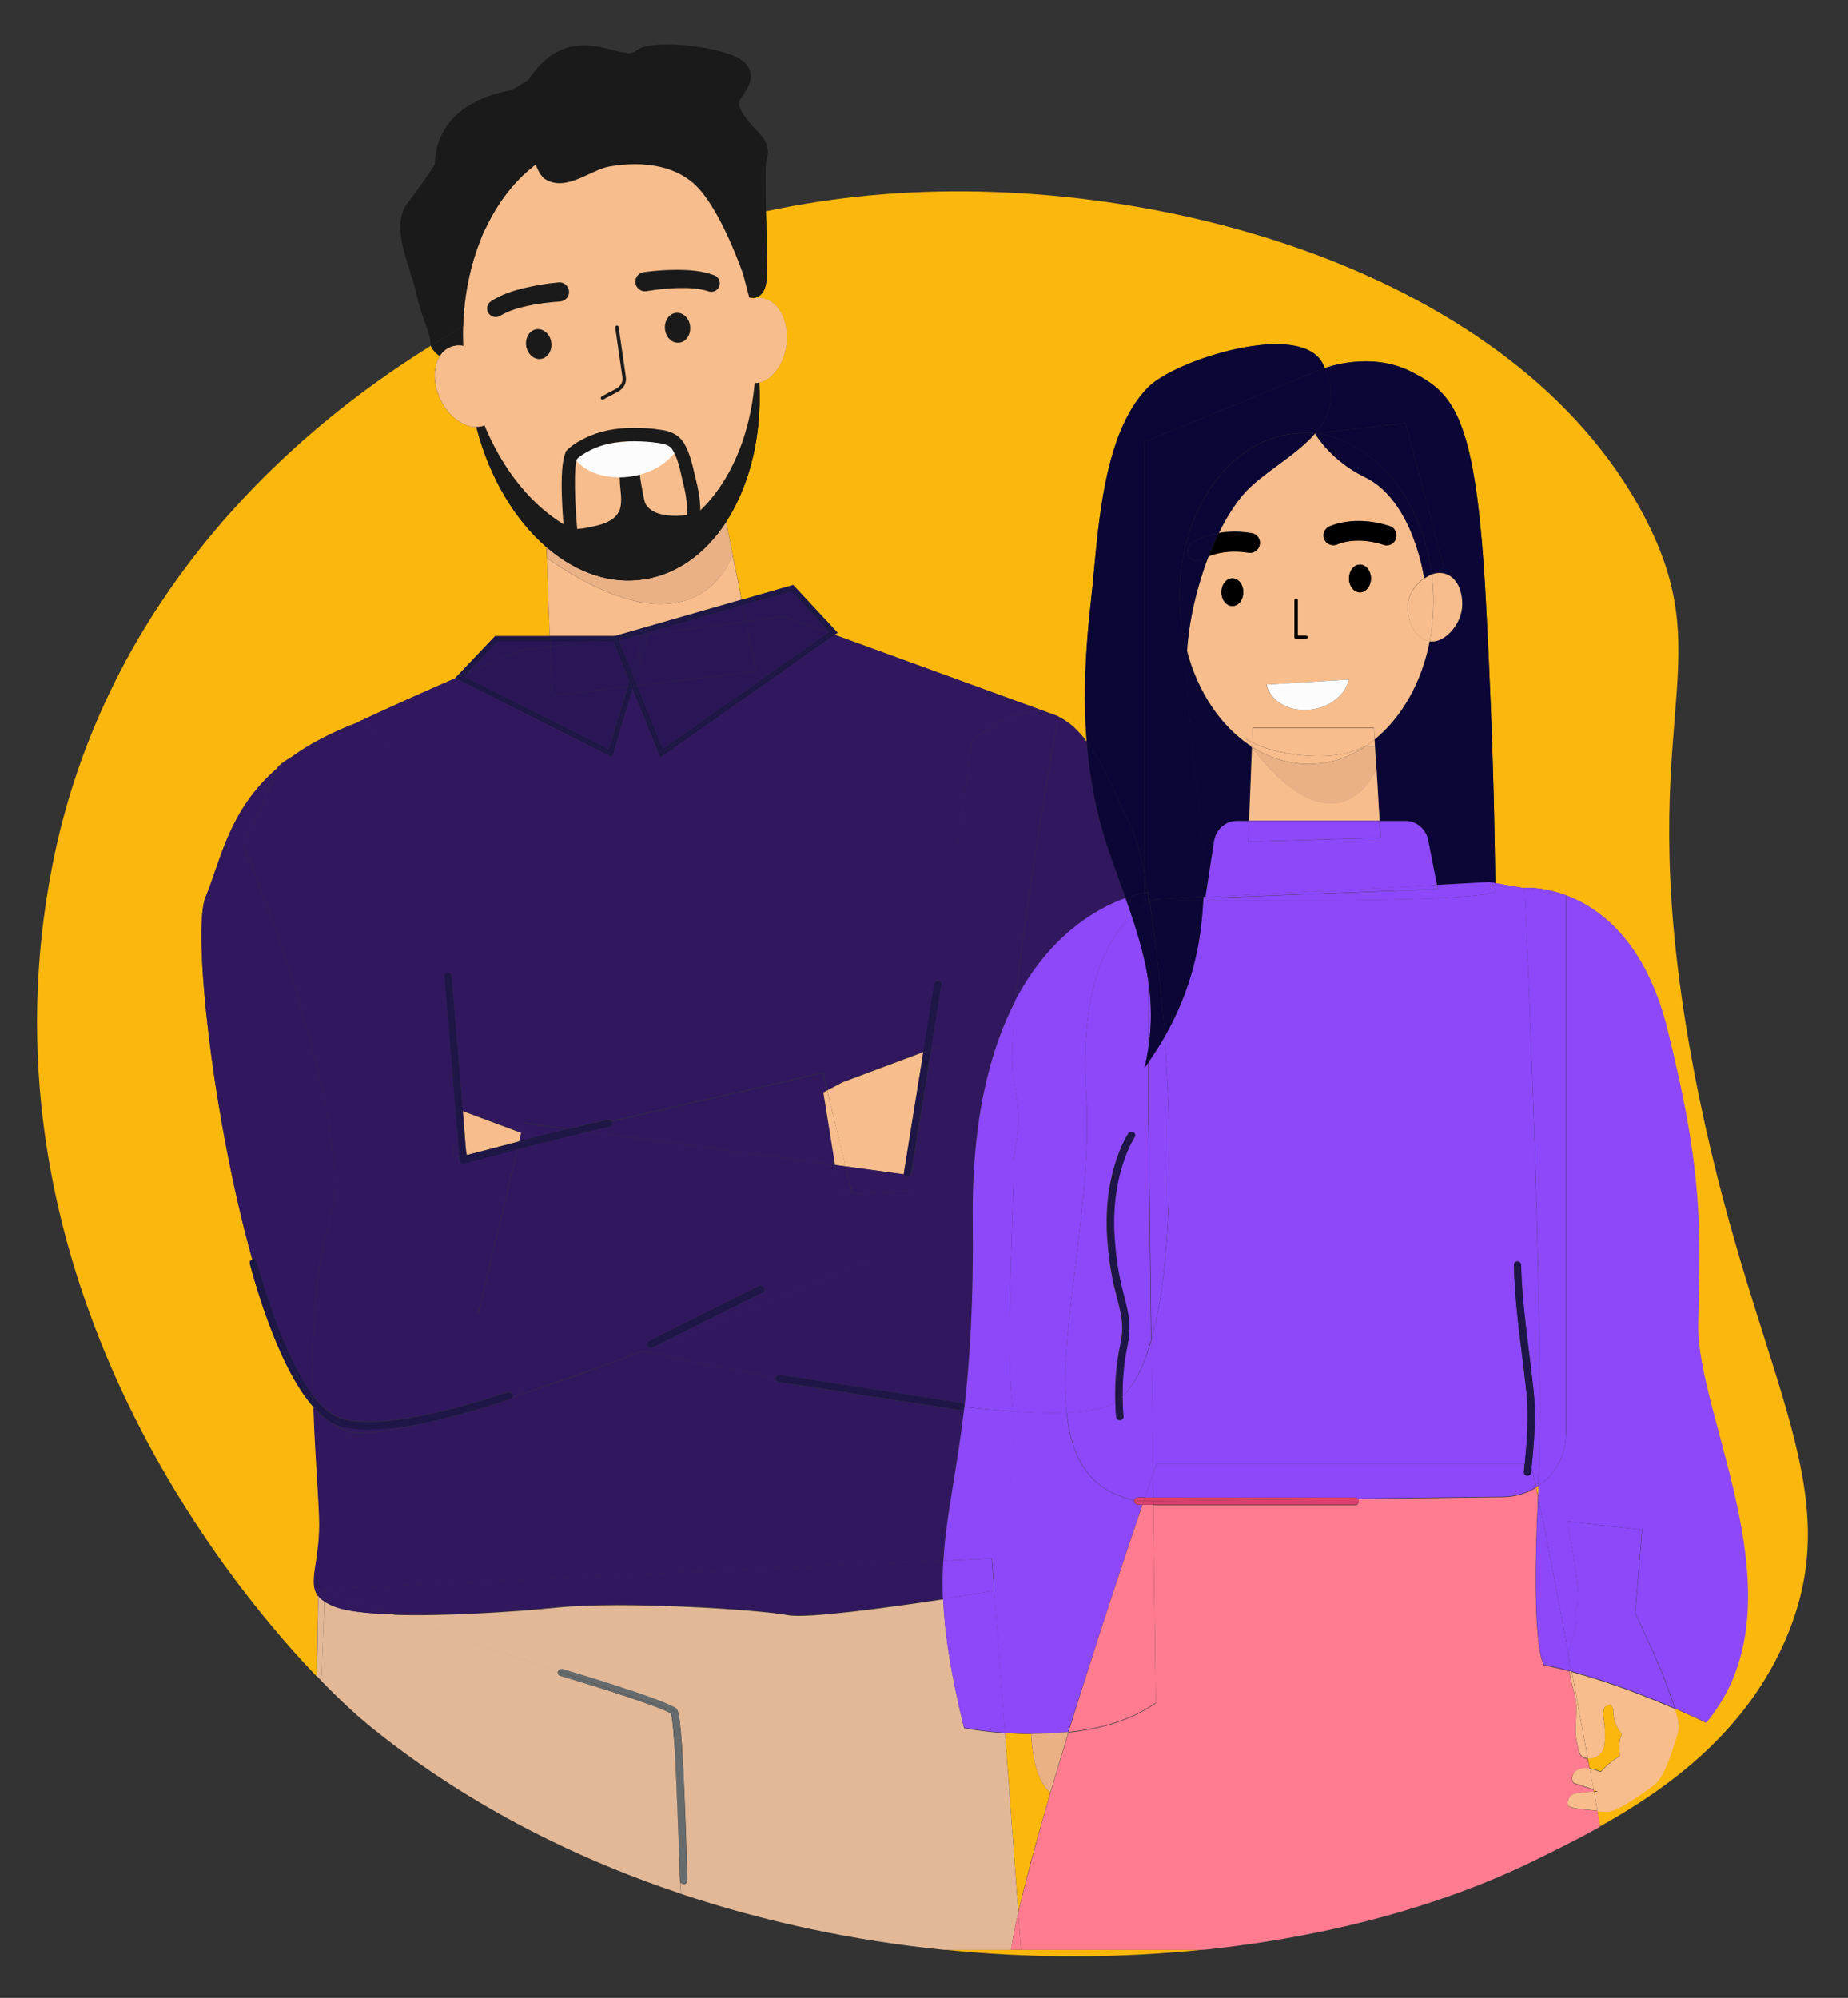 <svg version="1.1" id="Layer_1" xmlns="http://www.w3.org/2000/svg" x="0" y="0" viewBox="0 0 1026.6 1109.9" xml:space="preserve"><rect x="0" y="0" width="1026.6" height="1109.9" fill="#333333" stroke="none"/><style>.st0{fill:none}.st1{fill:#fcb70d}.st2{fill:#e2b897}.st3{fill:#f8bd8c}.st4{fill:#31185e}.st5{fill:#2a1656}.st6{fill:#1d1647}.st7{fill:#eab186}.st8{fill:#1a1a1a}.st9{fill:#fcfcfc}.st10{fill:#666b6d}.st11{fill:#0b0635}.st12{fill:#8d48f9}.st13{fill:#ff7c90}.st14{fill:#dc4070}</style><path class="st0" d="M267.2 132.7c.8-1.9 1.6-3.7 2.4-5.5-.9 1.3-1.7 3.2-2.4 5.5z"/><path class="st1" d="M572.9 963.3h.7c-5.5 0-10.7-.2-15.3-.6v.5l2.2 28.8.9 12.5 4.3 57.7c3.8-16.6 9.1-36.5 15.3-57.7.8-2.9 1.7-5.8 2.5-8.7l-.2-.2c-10.1-8.2-10.4-32.3-10.4-32.3zm20.7-1.1l-.1.5.1-.5zm-416.8-75.6c-5.6-7.5.7-18.8.7-39.6 0-12.4-2.2-37-3.2-65.1-21.1-23.5-34.8-77.2-35.5-79.9-.3-1.1.4-2.1 1.4-2.4-22.5-80-33.3-183.5-26-201.1 8.6-20.9 12.8-48.2 39.7-71.6.9-1.6 4-3.9 8.7-6.8 9.4-6.7 21-12.9 35.6-18.5.1-.1.3-.1.4-.2l2-1.2s.1 0 .2.1c17.1-8.1 36.2-16.6 52.2-23.5l-.1-.1 22.1-23.3h30.4l-1.6-43.3-.2-5.2v-.8c-17.6-15.2-31.8-38.7-39-66.8-7.3-.1-15.3-6-19.9-15.3-4.3-8.8-4.2-18.3-.4-24.2-2.4-1.5-4.3-3.8-5-5.7-101.5 63.1-184.7 160.1-210 287.6-42.6 214.4 81.2 383.3 146.5 451.5l1-44.6zM900 975.5s-1.4-7.4 1.1-12.3c0 0-5.6-5.7-4.9-14 0 0-.6-1-1.4-2.6-.7.3-2.1.9-3 1.4-1.2.7-1.3 4.7-.9 7.1.5 2.4 1 10.1.3 14.5-.8 4.4-4.1 7.4-9.1 7.2.3 1.9.7 3.7 1 5.5 2.3.4 6.2 1.8 6.2 1.8s5.3-5.9 10.7-8.6zm-45.3-150.2c-.5.3-.9.6-1.4.9.4 1.6.7 3.4 1.1 5.3v-1c.2-1.6.2-3.4.3-5.2zm30.5 168.9c.1.3.1.7.2 1l2.1-.3-2.3-.7z"/><path class="st1" d="M940.9 594.3c-36.7-194.4 17.5-221.7-27.5-307.5-71.6-136.4-274.3-192.7-429.5-178.3-19.2 1.8-38.7 4.7-58.4 8.9.3 15.2.8 31.9.3 38.2-.7 8.9-5.7 9.9-8.2 9.9 0 .2.1.4.1.6 1.7-.5 3.5-.7 5.2-.5 9.2 1.1 15.5 12.5 14 25.5-1.3 11-7.6 19.6-15.1 21.4 1.5 29.9-5.4 57.3-18.4 77.3l3.7 18.8 4.9 24.6 28.7-8.2 24.6 26.5-1.6 1.2L588 398v.2c6 2.9 11.1 7.6 15.7 13.9-2-25.7-.6-51.7 2.3-77.8 4-35.3 5.3-92.5 31.9-119.2 15.3-15.3 84.8-37.4 97-12.9.4.8.7 1.6 1.1 2.3l.8-.3s24.8-9.2 47.2 2.3c23.8 12.2 36 24.4 41.4 126.7 4.9 91.6 4.9 142.2 5.3 157.5l16.2 2.8v-.3s58.4-4.2 78.9 77.7c20.6 81.9 18.4 112.6 17.3 164.7-1.1 52.1 59.7 155.1 4.5 221.4 0 0-6.7-3.3-17.3-7.9 1.5 4.6 2.4 8.1 2 11.5 0 0-6.3 24.6-12.8 30-6.7 5.6-21.5 15.3-25.8 15.6-1.5.1-3.9 0-6.4-.2.5 2.9 1.1 5.8 1.6 8.6 38.7-21.6 82.2-53.4 104-106.1 35.5-85.7-20.2-146-52-314.2zm-379.4 488.8h-37.1c48.9 5 97.6 4.8 144 0H561.5z"/><path class="st2" d="M377.5 1033.4c-.5-17.4-1.2-37.7-2.1-53.8l2.1 53.8z"/><path class="st2" d="M565.7 1062.4l-4.3-57.7-.9-12.5-2.2-28.8v-.5c-13.5-1-22.7-2.8-22.7-2.8-7.5-30.6-10.8-52.9-11.6-71.6-30.6 4.6-75.6 10.8-86.3 8.8-16.5-3.1-91.6-7.9-128.3-4.2-24.8 2.5-62.9 4.9-91.2 4l91.9 31.6c.3-1 1.4-1.6 2.5-1.3 2.2.7 54.3 16.1 62.8 21.6 1.3.9 3 1.9 4.9 49.5 1 23 1.5 46 1.5 46.2 0 1.1-.8 2-2 2-.8 0-1.5-.5-1.8-1.2l.3 6.6c47.6 15.9 97 26.1 146.2 31.1h37.1c.9-6.2 2.3-13.2 4.1-20.8zM178.6 933.9c-.9-.9-1.8-1.8-2.7-2.8m4.3-41.4c-1.4-1-2.6-2-3.4-3.2l-.8 44.6c.9.9 1.8 1.9 2.7 2.8l1.5-44.2z"/><path class="st2" d="M180.2 889.7l-1.6 44.2c10.6 10.9 19.5 19 25.6 24 51.5 42.1 111.1 73.1 174 94.1l-.3-6.6c-.1-.2-.2-.5-.2-.8-.1-3.5-.2-7.3-.3-11.2l-2.1-53.8c-.8-14.3-1.7-25.2-2.6-27.7-7.3-4.3-43.2-15.5-61.4-20.9-1.1-.3-1.7-1.4-1.4-2.5v-.1L218 896.8c-13.6-.4-25-1.7-31.6-4-2.5-1-4.6-2-6.2-3.1z"/><path class="st3" d="M303.6 303.9v.8c.4.1.8.1 1.2.2-.4-.3-.8-.6-1.2-1zm78.8 29.1c-26.9 9.7-60.6-10.5-78.6-23l1.6 43.3h36.1l70.4-20.2-4.9-24.6c-4.5 10.5-12.4 20.2-24.6 24.5z"/><path class="st4" d="M258.8 638.2c.1 1.3.2 2.4.2 3.3l.3-.1-.5-3.2zm-7 4.9l3.3-.8c-.4-5.7-1.6-20.7-3-37.5.1 12.2 0 24.9-.3 38.3zm-98-216.3c2.7-2.3 5.5-4.6 8.7-6.8-4.7 2.9-7.8 5.2-8.7 6.8zm44.7-25.4c-.1.1-.3.1-.4.2.1 0 .2-.1.2-.1l.2-.1zm-18.1 482.5v-1.2l324-14.8 19.6-.9c1.5-25.7 7.3-48.2 11.6-85.2-.2 1-1 1.6-2 1.6h-.3l-100.8-15.6c-1.1-.2-1.8-1.2-1.7-2.3v-.1c-25.7-4.8-51.1-9.9-73.9-14.7-24.3 9.2-49.4 18.2-72.7 25.7-.2.4-.6.7-1 .9-1.5.6-22.8 8.1-46.2 12.9-16 3.9-29.4 6.1-38.7 5.9-5.2-.1-10.2-2.4-15-6.3-3.2-1.9-6.3-4.5-9.2-7.8.9 28.2 3.2 52.7 3.2 65.1 0 20.8-6.3 32.1-.7 39.6l.1-3.9 3.7 1.1zm171-501.3l-11.4 38-87-43.9c-16 7-35.1 15.5-52.2 23.5 3.1 1.4 37.8 20.1 48.3 140.1.9.1 1.6.9 1.7 1.8.2 2.6 3.8 45.6 6.3 75l1.1.4 31.4 11.7 1.3-5.4 24.7 3.3c8.7-2.1 16.6-4 22.2-5.1.8-.2 1.5.2 2 .8l117.5-27 2.4 9.7 8.5-4.5 44.9-16.8 6.1-37.9c.2-1.1 1.2-1.8 2.3-1.7L540 411.7s23.6-21.6 43.9-15.2c1.4.4 2.7 1 4 1.6v-.2l-124.3-45.3-96.8 68.2-15.4-38.2z"/><path class="st4" d="M524.1 866.9l-19.6.9-324 14.8v1.2l37.8 13c28.4.9 66.5-1.6 91.2-4 36.7-3.7 111.8 1.1 128.3 4.2 10.7 2 55.7-4.2 86.3-8.8-.5-7.5-.4-14.5 0-21.3zm-347.3 15.7l-.1 3.9c.8 1.1 2 2.2 3.4 3.1l.2-5.8-3.5-1.2zm3.4 7.1c1.7 1.1 3.8 2.1 6.4 3.1 6.5 2.4 17.9 3.6 31.6 4l-37.8-13-.2 5.9z"/><path class="st5" d="M305.7 359.2l-.1-2.8h-29.3l-16.6 17.5c17.2-7.4 29.5-12.6 29.5-12.6l16.5-2.1z"/><path class="st5" d="M327.7 356.4h-22.1l.1 2.8zm-22 2.8l-16.4 2.1s-12.3 5.1-29.5 12.6l-1.9 2 80.3 40.5 10.5-35-42 4.9-1-27.1z"/><path class="st5" d="M327.7 356.4l-22 2.8 1 27.1 41.9-4.9 1-3.2-8.8-21.8z"/><path class="st6" d="M275.7 354.9h29.9l-.1-1.5H275l-22.1 23.3.1.1c1.1-.5 2.1-.9 3.2-1.4l19.5-20.5z"/><path class="st6" d="M339.4 354.9l.7-.1-.3-.9 1.8-.5h-36.1v1.5zm12 27.7l-.6-1.5-.5.1-11.2 37.3-83.7-42.3.8-.9c-1 .5-2.1.9-3.2 1.4l87 43.9 11.4-38z"/><path class="st6" d="M350.3 381.2l.5-.1-.3-.7zm-10.2-26.4l-.7.1h.8zm-63.8 1.6h29.3l-.1-1.5h-29.9l-19.5 20.5c1.2-.5 2.4-1 3.5-1.5l16.7-17.5z"/><path class="st6" d="M327.7 356.4l11.7-1.5h-33.9l.1 1.5zm10.5 60l-80.3-40.5 1.9-2c-1.2.5-2.3 1-3.5 1.5l-.8.9 83.7 42.3 11.2-37.3-1.6.2-10.6 34.9z"/><path class="st6" d="M349.6 378.2l-1 3.2 1.7-.2.2-.8zm-8.8-21.8l-.6-1.5h-.8l-11.7 1.5z"/><path class="st5" d="M435.8 342.5l24.4 8.9.5-.4-21-22.6-27.1 7.7 1.8 9.2z"/><path class="st5" d="M412.6 336.1l-59 17 60.8-7.8z"/><path class="st5" d="M414.4 345.3l5.5 27.7-66 7.8 14.2 35.4 92.1-64.8-24.4-8.9z"/><path class="st5" d="M360.1 353.4l-7.3 24.6 1.1 2.8 66-7.8-5.5-27.7-60.8 7.8-1.1.3z"/><path class="st5" d="M344 356.4l7 17.2 5.1-17.2z"/><path class="st5" d="M352.5 353.4l-5.3 1.5h10.9l-6.2 20.9.9 2.2 7.3-24.6z"/><path class="st5" d="M344 356.4h12.1l-5.1 17.2.9 2.2 6.2-20.9h-10.9l-3.4 1z"/><path class="st6" d="M440.2 326.7l22.8 24.6-1.1.7 1.7.6 1.7-1.1-24.7-26.5-28.6 8.2.3 1.5z"/><path class="st6" d="M347 353.4l65.3-18.7-.3-1.5-70.4 20.2zm20.5 65.1l-15.2-37.6-.4.1-.5 1.6 15.4 38.2 96.8-68.2-1.7-.6z"/><path class="st6" d="M351.9 381l.4-.1-.2-.6zm-9.5-24.6h-1.6l8.8 21.8.7-2.3zm-2.3-1.6l3.6-.5 3.3-.9h-5.4l-1.8.5zm11.3 27.8l.5-1.6-1.1.1z"/><path class="st6" d="M351.2 378.1l-.7 2.3.3.7 1.1-.1.2-.7zm-9.4-23.2l1.9-.6-3.6.5.1.1zm7.8 23.3l.9 2.2.7-2.3-.9-2.2zm-7.8-23.3h-1.6l.6 1.5h1.6zm97.9-26.5l21 22.6-.5.4 1.7.6 1.1-.7-22.8-24.6-27.9 8 .3 1.4zm-86.1 24.7l59-17-.3-1.4-65.3 18.7h4.1z"/><path class="st6" d="M368.1 416.2l-14.2-35.4-1.6.1 15.2 37.6 94.4-66.5-1.7-.6z"/><path class="st6" d="M352.8 378l-.7 2.3.2.6 1.6-.1zm.8-24.9l-2.5.3h1.4zm-11.2 3.3l7.9 19.5.7-2.3-7-17.2zm8.7-3H347l-3.3.9zm.1 24.7l.9 2.2.7-2.3-.9-2.2z"/><path class="st6" d="M347.2 354.9l5.3-1.5h-1.4l-7.4.9-1.9.6zm3.8 18.7l-.7 2.3.9 2.2.7-2.3zm-7-17.2l-.2-.5 3.4-1h-5.4l.6 1.5z"/><path class="st4" d="M200.6 400.2l-2 1.2c.8-.4 1.5-.7 2.3-1.1-.2-.1-.3-.1-.3-.1zM142.7 701c.2.6 12.8 50.2 31.4 74.5-.8-32.9.3-69.7 8.9-97.1 16.5-53.1-47.7-208.9-47.7-208.9s14.7-31.2 18.3-42.2c0-.1.1-.3.2-.4-26.9 23.4-31 50.7-39.7 71.6-7.2 17.6 3.6 121.1 26 201.1h.1c1.1-.4 2.2.3 2.5 1.4zm19.8-281c8.1-5 21.1-11.5 35.6-18.5-14.6 5.6-26.2 11.9-35.6 18.5zm176 206.1c-3.2.6-7.3 1.5-11.9 2.6l137.3 18.5-6.5-40.3 2.1-1.1-2.4-9.7-117.5 27c.2.2.3.5.4.8.2 1-.5 2-1.5 2.2z"/><path class="st4" d="M135.3 469.4s64.1 155.8 47.7 208.9c-8.5 27.5-9.7 64.2-8.9 97.1 4.7 6.1 9.8 10.7 15.1 12.4 27 8.8 92.1-14.2 92.8-14.5 1-.4 2.2.2 2.6 1.2.2.6.1 1.2-.2 1.7 23.3-7.6 48.4-16.6 72.7-25.7-52.4-11.1-91.6-20.6-91.6-20.6l21.9-91.6c-16.1 4.2-29.4 7.7-29.6 7.8-.2 0-.3.1-.5.1-.4 0-.8-.1-1.2-.4-.5-.4-.8-.9-.8-1.5 0-.4-.1-1.1-.1-2.1l-3.3.8c.3-13.5.4-26.2.3-38.2-2.4-28.4-5.2-61.8-5.2-62.3-.1-1.1.7-2.1 1.8-2.2h.5C238.8 420.2 204 401.6 201 400.2c-.8.4-1.5.7-2.3 1.1l-.2.1c-.1 0-.2.1-.2.1-14.6 6.9-27.5 13.5-35.6 18.5-3.1 2.2-6 4.5-8.7 6.8-.1.2-.2.3-.2.4-3.9 11.1-18.5 42.2-18.5 42.2z"/><path class="st4" d="M187.9 791.7c-1.5-.5-3-1.2-4.5-2.1 4.8 3.9 9.8 6.2 15 6.3 9.2.3 22.6-2 38.7-5.9-10.9 2.2-22.3 3.8-32.3 3.8-6.3.1-12.1-.5-16.9-2.1zm71.5-150l-.1-.3-.3.1v.3c.2 0 .3 0 .4-.1z"/><path class="st3" d="M502.2 652.4c-.1-.2-.1-.5 0-.8l10.8-67.1-45 16.8-8.5 4.5 10.2 42.2 32.5 4.4zm4.4-2.9l-.4 2.7c0 .2-.1.5-.2.6h.2l.4-3.3z"/><path class="st3" d="M463.9 647.2l5.9.8-10.3-42.2-2.1 1.1zm-204.6-5.8l9.2-2.1c5.5-1.4 12.4-3.3 19.9-5.2l1.1-4.7-31.4-11.7-1.1-.4c.7 8.6 1.3 16 1.7 21l.6 3.1zm9.3-2.1l-9.2 2.1.1.3c1.9-.5 5.1-1.4 9.1-2.4z"/><path class="st4" d="M625.3 498.9c-3.1-8.6-6.3-17.3-9.4-26.4-6.9-20-10.6-40.1-12.2-60.5-4.7-6.3-9.8-11-15.7-13.9-.9 4.8-17.8 98-23.7 157.5 19.2-36.7 45.6-51.2 61-56.7zM315.5 627.3l-24.7-3.3-1.3 5.4 7 2.6c6.5-1.6 12.9-3.3 19-4.7z"/><path class="st4" d="M540 411.7L521.2 545c1.1.2 1.8 1.2 1.7 2.3l-5.7 35.6 3.7-1.4-13.1 79.9-34.4 1.7 8.9 37s-59.5 25.8-125.3 50.6c22.8 4.8 48.2 10 73.9 14.7.2-1.1 1.2-1.8 2.3-1.6L534 779.4c1.1.2 1.8 1.1 1.7 2.2 2.9-25.6 5.1-58.1 4.6-103.6-.6-56.4 9.7-95.4 23.9-122.4 5.9-59.5 22.8-152.7 23.7-157.5-1.3-.6-2.6-1.2-4-1.6-20.3-6.4-43.9 15.2-43.9 15.2z"/><path class="st4" d="M463.9 647.2l-137.3-18.5c-11.5 2.7-26.3 6.4-39.1 9.8l-21.9 91.6s39.1 9.5 91.6 20.6c65.8-24.8 125.3-50.6 125.3-50.6l-8.9-37-6.9.3-2.8-16.2zM423.4 718l-60.9 30.5c-.3.1-.6.2-.9.2-.7 0-1.4-.4-1.8-1.1-.5-1-.1-2.2.9-2.7l60.9-30.5c1-.5 2.2-.1 2.7.9s.1 2.2-.9 2.7zm82.7-65.1h-.2c-.3.6-1 1-1.7 1h-.3c-.8-.1-1.4-.7-1.6-1.5l-32.4-4.4 3.7 15.1 34.4-1.7 13.1-79.9-3.7 1.4-10.7 66.6-.6 3.4z"/><path class="st4" d="M463.9 647.2l2.6 16.3 6.9-.4-3.6-15.1zM296.6 632l-7-2.6-1.1 4.7c2.6-.7 5.3-1.4 8.1-2.1z"/><path class="st7" d="M357.5 321.8c-18.5 2.8-36.9-3.7-52.6-16.8-.4-.1-.8-.1-1.2-.2l.2 5.2c18 12.5 51.6 32.7 78.6 23 12.2-4.4 20.1-14 24.6-24.4l-3.7-18.8c-11.4 17.5-27.2 29.2-45.9 32z"/><path class="st3" d="M271.3 173.6c-1.2-2.2-.5-4.9 1.5-6.3 6.1-4 12.4-5.9 18.7-7.4 4-1 8-1.7 12-2.3 31.7-14.5 64.3-26 96.8-34.4-4.4-8.4-9.6-16.6-15.1-21.4-14.9-13-36.1-11.2-46.6-9.3-10.3 1.8-23.3 13.7-34.8 7.6-1.4 1.7-3.2 3.3-5.7 4.6-7.5 3.8-20.5 12.8-28.1 22-.1.1-.2.3-.4.5-.8 1.8-1.6 3.6-2.4 5.5-3.5 11.5-4.8 33.7-5.2 46 3-1.7 6.1-3.4 9.3-5.1z"/><path class="st3" d="M412.9 152.6s-5.1-15-12.5-29.3c-32.5 8.4-65.1 19.9-96.8 34.4 2.3-.3 4.6-.6 6.9-.8 2.9-.3 5.5 1.9 5.8 4.8.3 2.9-1.9 5.5-4.8 5.8h-.3c-5.7.4-11.7 1.1-17.4 2.3-5.7 1.2-11.3 2.9-15.6 5.5l-.2.1c-2.2 1.4-5.2.7-6.6-1.5 0-.1-.1-.1-.1-.2l-9.3 5.1c-.2 5.4-.2 8.9-.2 8.9s-.5 2.4-2 5.1c5.9 1.9 11.7 7.1 15.3 14.5 5.7 11.8 3.6 24.7-4.7 28.7-.4.2-.7.3-1.1.5 10.1 24.4 25.8 43.8 43.9 54.8-1-12.6-2-32.5 1-39.5v-.6l1.3-1.5c2.4-2.1 4.6-3.6 6.9-4.8 7.2-4.2 16.2-6.6 25.8-7 5.3-.2 10.6-.1 15.6.5l1.2.2c1.4.2 2.8.3 4.2.6 3.6.8 8 2.3 11 7.3 3 5.2 4.3 10.8 5.6 16.3.3 1.4.7 2.8 1 4.2 1.5 6.1 2.3 11.4 2.3 16.5 16.6-16 27.5-41.3 30.1-70.6-.6 0-1.2 0-1.7-.1-9.2-1.1-15.5-12.5-14-25.5 1.2-10.5 7.1-18.9 14.2-21.2 0-.2-.1-.4-.1-.6-.8 0-1.4-.2-1.4-.2l-3.3-12.7zm-112.4 46.8c-3.8.6-7.5-2.7-8.2-7.2-.7-4.6 1.9-8.7 5.7-9.3 3.8-.6 7.5 2.7 8.2 7.2.7 4.6-1.9 8.7-5.7 9.3zm42.6 18.4l-7.9 4.2c-.1.1-.3.1-.5.1-.4 0-.7-.2-.9-.5-.3-.5-.1-1.1.4-1.4l7.9-4.2c2.5-1.3 3.9-3.7 3.6-6.2l-4-27.8c-.1-.5.3-1.1.8-1.1.5-.1 1.1.3 1.1.8l4 27.8c.6 3.4-1.2 6.6-4.5 8.3zm34-27.4c-3.9.3-7.3-3.1-7.7-7.7-.4-4.6 2.5-8.6 6.3-8.9 3.9-.3 7.3 3.1 7.7 7.7.4 4.6-2.5 8.6-6.3 8.9zm22.6-31.5c-.8 2.5-3.5 3.8-6 3l-.2-.1c-4.7-1.6-10.6-2-16.4-1.8-5.8.1-11.8.8-17.5 1.7h-.3c-2.9.4-5.6-1.6-6-4.6-.4-2.9 1.6-5.6 4.6-6 6.5-.9 12.7-1.3 19.2-1.3 6.4.1 13 .5 19.9 3 2.2 1 3.5 3.6 2.7 6.1z"/><path class="st3" d="M355.5 263.6c.6 5.1 2.3 14.2 2.7 15.2 1.4 3.7 5.1 5.8 8.8 6.7 2.3.6 4.7.8 7.1.9l7.7-.9c.2-5.1-.5-10.6-2.1-16.9-.4-1.4-.7-2.9-1-4.3-1-4.5-2-8.8-4-12.7-4.3 5.4-11 9.8-19.2 12zm-12.5 22c3.3-4.6 1.8-11.5 1.4-16.7-.1-.8 0-2.3-.1-3.7-10 .1-18.8-3.4-24-9.1-1.3 5.2-1 21.3.3 36.7l14.1-1.7c3.2-1.1 6.3-2.8 8.3-5.5zm-3.5-39.5l8.3-1c-2.9.2-5.6.5-8.3 1z"/><path class="st3" d="M330.2 292.3c1.5-.3 3-.7 4.5-1.2l-14.1 1.7c0 .4.1.8.1 1.1 3.4-.2 7.7-1.2 9.5-1.6zm48.7-5.9c.3 0 1.4-.1 2.8-.3v-.5l-7.7.9c1.7 0 3.3 0 4.9-.1z"/><path class="st8" d="M390.5 284.5l5.5-.6 6-.7 1.3 6.7c13-20 20-47.5 18.4-77.3-.6.1-1.1.2-1.7.3-2.6 29.4-13.2 55-29.5 71.6zm-81 9.5c-18.7-11.5-34.2-31.7-43.3-56.9-.5.1-1 .1-1.5.1 7.2 28.1 21.4 51.6 39 66.8l-.3-9.2 6.1-.8z"/><path class="st8" d="M389.1 286c0 1-.1 1.9-.2 2.9 2.6-1.6 5-3.3 7.1-5l-5.5.6c-.5.5-.9 1-1.4 1.5zM309 305.4c6.6.5 15 .7 25-.2-.8-.6-1.9-1.4-3.3-2.3-4.1-.9-8.1-2.3-12.1-4l-4.8.5c-.1-.8-.2-1.8-.3-3-1.4-.7-2.7-1.5-4-2.3l-6.2.7.3 9.2c.4.3.8.7 1.2 1 1.3.1 2.7.3 4.2.4zm72.5-12.4c2.4-1.2 4.6-2.4 6.6-3.7l-2.5-.3c-1.3 1.4-2.7 2.7-4.1 4z"/><path class="st8" d="M396 283.9c-2.1 1.7-4.5 3.3-7.1 5v.6l-.7-.1c-2.1 1.3-4.3 2.5-6.6 3.7-4.3 3.9-8.7 7.5-13.2 11.2 0 0-32.4 2.7-33.3 1.8-.1-.1-.5-.4-1.1-.8-10 .9-18.4.8-25 .2-1.5-.1-2.9-.3-4.1-.4 15.7 13.1 34.1 19.6 52.6 16.8 18.7-2.8 34.6-14.5 45.9-31.9l-1.3-6.7-6.1.6zM309.5 294l3.8-.4c-.1-.8-.1-1.6-.2-2.4-18.1-11-33.8-30.3-43.9-54.8-1 .4-2 .6-3 .7 9.1 25.2 24.6 45.5 43.3 56.9zm79.6-9.3h.2c.1-.1.2-.1.2-.2v.2l1.1-.1c16.3-16.6 26.9-42.2 29.6-71.7-.3 0-.6 0-.9.1-2.6 29.2-13.5 54.6-30.1 70.6-.1.2-.1.7-.1 1.1z"/><path class="st8" d="M389.3 284.7h-.2v.1c.1-.1.1-.1.2-.1zm-79.8 9.3c1.3.8 2.7 1.6 4 2.3-.1-.8-.2-1.8-.3-2.8l-3.7.5zm11.6 4.6l-2.5.3c3.9 1.7 7.9 3.1 12.1 4-3-2.1-6.9-4.7-9.8-6.7.1.7.1 1.6.2 2.4zm68-13.2v.5c.5-.5 1-.9 1.4-1.4l-1.1.1c-.1.3-.2.6-.3.8zM306 85.9c8-4.4 16.6-7.1 25.8-7.9 28.7-2.3 54.2 15.7 70.4 44.7 7.8-2 15.5-3.8 23.2-5.4-.3-13.8-.5-26.2.3-28.6 1.5-4.9.9-9.8-4.6-15.3s-12.5-14.1-10.4-17.7c2.1-3.7 11.3-13.1 2.4-21.4-8.9-8.2-51.6-13.4-59.6-6.1-7.8 7.2-36.3-19.5-59.8 15.9l3.9-2.4c.2.1 5.9 30.3 8.4 44.2z"/><path class="st8" d="M417.5 165.5c2.5 0 7.5-1 8.2-9.9.5-6.3 0-23-.3-38.2-7.7 1.6-15.5 3.4-23.2 5.4 7 12.4 12.2 26.9 15.3 42.7zm-113.7-65.4c11.4 6.1 24.4-5.8 34.8-7.6 10.5-1.8 31.7-3.6 46.6 9.3 5.5 4.8 10.7 13 15.1 21.4.6-.2 1.3-.3 1.9-.5-16.2-29.1-41.7-47-70.4-44.7-9.2.7-17.9 3.5-25.8 7.9.7 4 1.2 6.7 1.2 6.9 0 .6-.7 4-3.4 7.3z"/><path class="st8" d="M400.3 123.3c7.5 14.3 12.5 29.3 12.5 29.3l3.3 12.7s.6.1 1.4.2c-3.1-15.8-8.3-30.2-15.3-42.7-.6.1-1.2.3-1.9.5zm-155.9 74.5c1.3-2 3-3.5 5.1-4.6 2.4-1.2 5.2-1.5 7.9-1-.2-3.6-.2-7.2-.1-10.8-6 3.4-12 7-17.9 10.7.7 1.9 2.6 4.1 5 5.7zm53.7-93.1c2.5-1.3 4.4-3 5.7-4.6-.2-.1-.3-.2-.5-.3-2.4-1.4-4.2-4.4-5.7-8.4-11.5 8.6-21.1 21-28 35.8.1-.2.2-.3.4-.5 7.6-9.2 20.6-18.2 28.1-22zm-30.9 28c-5.9 14.5-9.4 31-9.9 48.6 1.5-.9 3.1-1.8 4.7-2.6.4-12.3 1.7-34.5 5.2-46z"/><path class="st8" d="M261.7 187.6s0-3.5.2-8.9c-1.6.9-3.1 1.7-4.7 2.6-.1 3.6-.1 7.2.1 10.8.8.1 1.6.3 2.3.6 1.7-2.7 2.1-5.1 2.1-5.1zm35.9-96.2c2.7-2 5.5-3.9 8.4-5.5-2.6-13.9-8.3-44.1-8.3-44.1l-3.9 2.4c-.5.8-1.1 1.6-1.6 2.5.1 0-.3 29.3 5.4 44.7z"/><path class="st8" d="M303.3 99.8c.2.1.3.2.5.3 2.7-3.3 3.4-6.7 3.4-7.3 0-.2-.5-2.9-1.2-6.9-2.9 1.6-5.7 3.4-8.4 5.5 1.5 4 3.3 7 5.7 8.4z"/><path class="st3" d="M257.7 197.7c-.1-.7-.1-1.4-.1-2-1.1 1.2-2.5 2.3-4.3 3.1-3.1 1.4-6.3.6-8.9-1-3.8 5.9-3.9 15.3.4 24.2 4.5 9.3 12.6 15.2 19.9 15.3-1.4-5.3-2.5-10.7-3.3-16.3-1.8-7.6-3-15.3-3.7-23.3z"/><path class="st3" d="M257.7 197.7c.6 8 1.9 15.7 3.6 23.1v-.3c-.9-6-1.4-11.9-1.7-17.8 2 12 5.3 23.3 9.6 33.7.4-.1.7-.3 1.1-.5 8.3-4.1 10.5-16.9 4.7-28.7-3.6-7.4-9.4-12.6-15.3-14.5-.6 1-1.3 2-2.1 3 0 .7.1 1.4.1 2zm3.6 23.2c.8 5.6 1.9 11 3.3 16.3.5 0 1 0 1.5-.1-1.8-5.2-3.4-10.6-4.8-16.2z"/><path class="st3" d="M261.3 220.5v.3c1.3 5.6 2.9 11 4.8 16.3 1-.1 2.1-.3 3-.7-4.3-10.4-7.6-21.7-9.6-33.7.4 5.9.9 11.8 1.8 17.8zm-8-21.7c1.7-.8 3.2-1.9 4.3-3.1-.1-1.2-.1-2.4-.2-3.5-2.8-.5-5.5-.2-7.9 1-2.1 1-3.8 2.6-5.1 4.6 2.6 1.6 5.8 2.4 8.9 1z"/><path class="st3" d="M259.7 192.7c-.8-.2-1.6-.4-2.3-.6.1 1.2.1 2.3.2 3.5.9-.9 1.6-1.9 2.1-2.9zm161 7.8c.5 4 .9 8 1.1 12 7.5-1.8 13.8-10.4 15.1-21.4 1.5-13-4.8-24.5-14-25.5-1.8-.2-3.5 0-5.2.5 1.2 6.1 2 12.3 2.5 18.7.4 5.3.6 10.6.5 15.7z"/><path class="st3" d="M403.5 187.2c-1.5 13 4.8 24.5 14 25.5.6.1 1.2.1 1.7.1.5-6.2.7-12.5.5-18.9.2 1 .4 2.1.5 3.1.2 1.2.3 2.4.5 3.5.1-5.2-.1-10.4-.5-15.8-.5-6.4-1.4-12.6-2.5-18.7-7.1 2.4-13 10.7-14.2 21.2zm16.6 25.6c.6-.1 1.1-.2 1.7-.3-.2-4-.6-7.9-1.1-12-.1 4.2-.3 8.3-.6 12.3z"/><path class="st3" d="M420.7 200.5c-.1-1.2-.3-2.3-.5-3.5-.1-1-.3-2.1-.5-3.1.2 6.4 0 12.8-.5 18.9.3 0 .6 0 .9-.1.3-3.9.5-8 .6-12.2z"/><path class="st8" d="M272.8 167.4c-2.1 1.4-2.7 4.1-1.5 6.3 10.6-5.7 21.4-11 32.2-16-4 .6-8 1.3-12 2.3-6.3 1.5-12.6 3.3-18.7 7.4z"/><path class="st8" d="M271.4 173.9c1.4 2.2 4.3 2.9 6.6 1.5l.2-.1c4.2-2.6 9.9-4.3 15.6-5.5 5.7-1.2 11.7-1.9 17.4-2.3h.3c2.9-.3 5.1-2.9 4.8-5.8-.3-2.9-2.9-5.1-5.8-4.8-2.3.2-4.6.5-6.9.8-10.9 5-21.6 10.3-32.2 16-.1 0-.1.1 0 .2zm26.7 9c-3.8.6-6.4 4.7-5.7 9.3.7 4.6 4.3 7.8 8.2 7.2 3.8-.6 6.4-4.7 5.7-9.3-.7-4.5-4.4-7.7-8.2-7.2zm98.7-30c-6.9-2.5-13.4-2.9-19.9-3-6.5 0-12.7.4-19.2 1.3-2.9.4-5 3.1-4.6 6 .4 2.9 3.1 5 6 4.6h.3c5.6-.9 11.7-1.6 17.5-1.7 5.8-.1 11.7.2 16.4 1.8l.2.1c2.5.8 5.2-.5 6-3 1-2.6-.3-5.2-2.7-6.1zm-21.1 20.9c-3.9.3-6.7 4.3-6.3 8.9.4 4.6 3.8 8 7.7 7.7 3.9-.3 6.7-4.3 6.3-8.9-.4-4.6-3.8-8-7.7-7.7zM367 285.6c-3.7-.9-7.4-3-8.8-6.7-.4-1-2.2-10.1-2.7-15.2-1 .3-2 .5-3.1.7-2.8.5-5.5.8-8.1.8.1 1.4.1 2.9.1 3.7.4 5.2 1.9 12.1-1.4 16.7-2 2.7-5.1 4.4-8.3 5.5l39.4-4.6c-2.5-.1-4.9-.4-7.1-.9z"/><path class="st8" d="M381.7 286.1c-1.4.1-2.5.2-2.8.3-1.6.1-3.2.2-4.9.1l-39.4 4.6c-1.5.5-3 .9-4.5 1.2-1.8.4-6.1 1.4-9.5 1.6 0 .5.1 1 .1 1.4 11 5.1 22.8 7.1 34.5 5.3 10.1-1.5 19.3-5.6 27.5-11.8l-1.3-.1c.3-.9.3-1.7.3-2.6zm-51 16.7c1.3.9 2.5 1.7 3.3 2.3 2.3-.2 4.6-.5 7-.8-3.5-.2-7-.7-10.3-1.5zm54.9-13.7c-2.3 1.9-4.6 3.7-7.1 5.3 1-.5 2-.9 2.9-1.4 1.5-1.3 2.9-2.6 4.2-3.9z"/><path class="st8" d="M349.7 304.3c-2.9.2-5.9.3-8.8.1-2.4.3-4.8.6-7 .8.6.4 1 .7 1.1.8.9.9 33.3-1.8 33.3-1.8 4.4-3.6 8.9-7.3 13.2-11.2-1 .5-1.9.9-2.9 1.4-8.7 5.6-18.3 9-28.9 9.9zm39.7-19.8c0 .1-.1.1-.2.2h.1c.1-.1.1-.2.1-.2z"/><path class="st8" d="M360.8 300.5c6.7-1.7 12.6-3.8 17.7-6.1 2.5-1.6 4.8-3.4 7.1-5.3l-2.8-.3c-8.2 6.2-17.4 10.3-27.5 11.8-11.8 1.7-23.5-.3-34.5-5.3 0 .3.1.5.1.8 2.9 2 6.8 4.7 9.8 6.7 3.4.8 6.8 1.3 10.3 1.5 6.1-.8 12.7-2 19.8-3.8zm28.3-15.1c.1-.2.2-.5.3-.7h-.1s-.1.1-.2.1v.6z"/><path class="st8" d="M341 304.4c2.9.2 5.8.2 8.8-.1 10.5-.8 20.2-4.3 28.8-9.9-5.2 2.3-11 4.5-17.7 6.1-7.2 1.8-13.8 3-19.9 3.9z"/><path class="st9" d="M344.2 265.1c-.1-1.3-.4-2.5-.9-3.1 0 0 12.1-1.8 12.2-1.8-.3 0-.3 1.4 0 3.4 8.2-2.2 15-6.6 19.2-11.9-.3-.5-.5-1-.8-1.6-1.2-2.1-2.9-3.1-6.2-3.8-1.2-.3-2.4-.4-3.5-.5l-1.3-.2c-4.6-.5-9.5-.7-14.4-.5h-.6l-8.3 1c-5 1-9.6 2.7-13.6 5-1.8 1-3.5 2.1-5.1 3.5l-.1.1c-.2.3-.4.7-.5 1.3 5.1 5.8 14 9.2 23.9 9.1z"/><path class="st9" d="M355.5 263.6c-.2-2-.3-3.4 0-3.4-.1 0-12.2 1.8-12.2 1.8.6.6.8 1.8.9 3.1 2.6 0 5.4-.3 8.1-.8 1.1-.2 2.1-.4 3.2-.7z"/><path class="st8" d="M320.6 292.7c-1.3-15.4-1.7-31.5-.3-36.7-1-1.1-1.8-2.2-2.5-3.4 0-.1.1-.3.3-.4 1.9-1.6 3.9-3 6-4.2l15.4-1.8c2.7-.5 5.4-.9 8.3-1l20.6-2.5c3.4.7 6.5 2.1 8.6 5.6-.7 1.2-1.4 2.3-2.3 3.4 1.9 3.9 2.9 8.2 4 12.7.3 1.5.7 2.9 1 4.3 1.6 6.3 2.2 11.8 2.1 16.9l5.8-.7c.5-.5 1.1-1 1.6-1.5-.1-5.1-.8-10.5-2.3-16.5-.4-1.4-.7-2.8-1-4.2-1.3-5.4-2.6-11.1-5.6-16.3-2.9-5-7.4-6.6-11-7.3-1.4-.3-2.8-.5-4.2-.6l-1.2-.2c-5-.6-10.3-.8-15.6-.5-9.7.3-18.6 2.8-25.8 7-2.3 1.3-4.4 2.8-6.9 4.8l-1.3 1.5v.6c-3.1 7-2 26.9-1 39.5 1.2.7 2.3 1.4 3.5 2l3.8-.5zm.1 1.2c0-.4-.1-.8-.1-1.1l-4 .5c.2.1.3.2.5.3.8.2 2.1.3 3.6.3z"/><path class="st8" d="M387 285.4c.2-.2.4-.3.5-.5l-5.8.7v.5c1.7-.2 3.7-.4 5.3-.7zm-1.2 3.5l-.2.2 2.5.3c.3-.2.5-.3.8-.5.1-1 .1-1.9.2-2.9-1.1 1-2.2 2-3.3 2.9zm-72 10.4l4.8-.5c-1.7-.8-3.4-1.6-5.1-2.5.1 1.2.2 2.2.3 3z"/><path class="st8" d="M388.9 289.4v-.6c-.3.2-.5.3-.8.5l.8.1zm-72.3 3.8c-1.2-.6-2.4-1.3-3.5-2 .1.8.1 1.6.2 2.4l3.3-.4zm72.5-8.5v-1.3c-.5.5-1 1-1.6 1.5l1.6-.2zm-3.3 4.2c1.1-.9 2.2-1.9 3.2-2.9v-.5c-.2.4-.6.8-.9 1.2-.7.7-1.5 1.4-2.3 2.2zm3.3-4.1c0-.1 0-.1 0 0l-1.6.1-.5.5c1-.2 1.7-.4 2.1-.6z"/><path class="st8" d="M320.9 296.1c-2.4-1.7-4.2-2.8-4.2-2.9.1.1.3.1.4.2-.2-.1-.3-.2-.5-.3l-3.3.4c.1 1 .2 1.9.3 2.8 1.7.9 3.4 1.7 5.1 2.5l2.5-.3c-.2-.7-.2-1.6-.3-2.4zm60.8-10c0 .9-.1 1.7-.2 2.6l1.3.1c1.4-1.1 2.8-2.2 4.2-3.4-1.6.3-3.6.5-5.3.7z"/><path class="st8" d="M317.1 293.5c1.2.6 2.5 1.3 3.7 1.8 0-.5-.1-.9-.1-1.4-1.5 0-2.8-.1-3.6-.4zm68.6-4.4l.2-.2c-.1.1-.2.1-.2.2z"/><path class="st8" d="M316.7 293.3s1.8 1.2 4.2 2.9c0-.3-.1-.5-.1-.8-1.2-.6-2.5-1.2-3.7-1.8-.1-.2-.3-.3-.4-.3zm70.3-7.9c-1.4 1.2-2.7 2.3-4.2 3.4l2.8.3.2-.2 2.3-2.3c.3-.4.7-.7.9-1.2v-.6c-.3.2-1 .4-2 .6zm-24.2-39.8l1.3.2c1.2.1 2.4.3 3.5.5 3.2.7 5 1.8 6.2 3.8.3.5.6 1 .8 1.6.9-1.1 1.7-2.2 2.3-3.4-2.1-3.5-5.1-4.8-8.6-5.6l-20.6 2.5h.6c5.1-.3 9.9-.1 14.5.4zm-42 9c1.7-1.4 3.3-2.5 5.1-3.5 4-2.3 8.6-4 13.6-5l-15.4 1.8c-2.1 1.2-4.1 2.6-6 4.2-.1.1-.3.3-.3.4.7 1.2 1.5 2.4 2.5 3.4.1-.4.3-.9.5-1.3zm22.9-72.7c-.1-.5-.6-.9-1.1-.8-.5.1-.9.6-.8 1.1l4 27.8c.3 2.4-1 4.8-3.6 6.2l-7.9 4.2c-.5.3-.7.9-.4 1.4.2.3.5.5.9.5.2 0 .3 0 .5-.1l7.9-4.2c3.3-1.7 5.1-5 4.6-8.2l-4.1-27.9z"/><path class="st10" d="M312.1 929.1l62.1 21.3 1.1 29.1c.9 16.1 1.6 36.4 2.1 53.8l.5 12c.3.7 1 1.2 1.8 1.2 1.1 0 2-.9 2-2 0-.2-.6-23.3-1.5-46.2-2-47.5-3.6-48.6-4.9-49.5-8.5-5.5-60.6-21-62.8-21.6-1-.3-2.1.3-2.5 1.3l1.9.6h.2z"/><path class="st10" d="M377.8 1044.6c0 .3.1.5.2.8l-.5-12c.1 3.9.2 7.6.3 11.2zM311.4 931c18.3 5.4 54.2 16.6 61.4 20.9.9 2.4 1.8 13.3 2.6 27.7l-1.1-29.1-62.1-21.3h-.2l-1.9-.6v.1c-.4.9.2 2 1.3 2.3z"/><path class="st6" d="M255.1 642.4l3.9-.9c-.1-.9-.2-2-.2-3.3l-.7-4.3-2.9-17.4 1.9.7c-2.4-29.4-6-72.3-6.3-75-.1-.9-.8-1.7-1.7-1.8 1.7 18.9 2.7 40.3 2.9 64.5 1.5 16.8 2.7 31.8 3.1 37.5zm84.6-19.4c-.4-.6-1.2-.9-2-.8-5.5 1.1-13.4 2.9-22.2 5.1l3.5.5 20.7-4.8zm-79.9 21.4l-.4-2.6c-.1 0-.2.1-.3.1v-.3l-3.9.9c.1 1 .1 1.7.1 2.1 0 .6.3 1.2.8 1.5.3.3.8.4 1.2.4.2 0 .3 0 .5-.1.3-.1 13.5-3.6 29.6-7.8l.1-.5-27.7 6.3z"/><path class="st6" d="M326.5 628.7c4.6-1.1 8.7-2 11.9-2.6 1.1-.2 1.8-1.3 1.6-2.3-.1-.3-.2-.6-.4-.8l-20.7 4.7 7.6 1zm-79.6-86.1c0 .6 2.9 33.9 5.2 62.3-.2-24.2-1.3-45.6-2.9-64.5h-.5c-1.1.1-1.9 1.1-1.8 2.2zm11.2 91.3l.7 4.3c-.4-4.9-1-12.4-1.7-21l-1.9-.7 2.9 17.4zm30.4.2c-7.5 1.9-14.4 3.8-19.9 5.2l19.7-4.5.2-.7z"/><path class="st6" d="M259.8 644.4l27.7-6.4.8-3.2-19.7 4.5c-4 1-7.1 1.9-9.2 2.4l.4 2.7zm38.2-11.9l21-4.8-3.5-.5c-6.1 1.5-12.6 3.1-18.9 4.7l1.4.6z"/><path class="st6" d="M319 627.7l-21 4.8 5 1.9-15.5 3.6-.1.5c12.9-3.3 27.6-7.1 39.1-9.8l-7.5-1z"/><path class="st6" d="M298 632.5l-1.4-.5c-2.8.7-5.5 1.4-8.1 2.1l-.2.7 9.7-2.3z"/><path class="st6" d="M287.5 638l15.6-3.6-5.1-1.9-9.7 2.3zm-147.3 61.5c-1 .3-1.7 1.4-1.4 2.4.7 2.7 14.4 56.5 35.5 79.9 0-.7 0-1.4-.1-2.1-13.1-17.2-24.6-46.6-34-80.2z"/><path class="st6" d="M183.4 789.7c-3.2-2.6-6.2-5.9-9.2-9.9 0 .7 0 1.4.1 2.1 2.9 3.2 5.9 5.9 9.1 7.8zm99.9-12.5c.5-.2.8-.5 1-.9-17.1 5.5-33.1 10.3-47.2 13.7 23.3-4.7 44.6-12.2 46.2-12.8zm-109.2-1.7c-18.6-24.4-31.2-73.9-31.4-74.5-.3-1.1-1.4-1.7-2.4-1.5h-.1c9.4 33.6 20.9 63 34 80.3-.1-1.4-.1-2.9-.1-4.3z"/><path class="st6" d="M284.5 774.7c-.4-1-1.5-1.6-2.6-1.2-.7.2-65.7 23.3-92.8 14.5-5.4-1.8-10.4-6.3-15.1-12.4 0 1.4.1 2.9.1 4.3 3 4 6.1 7.3 9.2 9.9 1.5.9 3 1.6 4.5 2.1 4.8 1.6 10.6 2.2 16.9 2.2 10 0 21.4-1.6 32.3-3.8 14.1-3.4 30.1-8.2 47.2-13.7.4-.7.5-1.3.3-1.9zm137.1-60.3l-60.9 30.5c-1 .5-1.4 1.7-.9 2.7.4.7 1.1 1.1 1.8 1.1.3 0 .6-.1.9-.2l60.9-30.5c1-.5 1.4-1.7.9-2.7-.5-1-1.7-1.4-2.7-.9zM521.2 545c-1.1-.2-2.1.6-2.3 1.7l-6.1 37.9 2.9-1.1 5.5-38.5zm-19 107.4l3.7.5c.1-.2.2-.4.2-.6l.4-2.7 9.3-66.1-2.9 1.1-10.8 67.1c0 .1 0 .4.1.7zm15-69.5l5.7-35.6c.2-1.1-.6-2.1-1.7-2.3l-5.4 38.4 1.4-.5zm-13.4 71h.3c.7 0 1.4-.4 1.7-1l-3.7-.5c.3.7.9 1.3 1.7 1.5z"/><path class="st6" d="M506.6 649.5l10.6-66.6-1.4.5zm-74 118.2l100.8 15.6h.3c1 0 1.8-.7 2-1.6v-.1c-31.7-3.5-68.6-9.5-104.8-16.2v.1c-.2 1 .6 2 1.7 2.2zm103.1 13.9c.1-1.1-.6-2-1.7-2.2l-100.8-15.6c-1.1-.2-2.1.6-2.3 1.6 36.1 6.7 73 12.7 104.8 16.2z"/><path class="st11" d="M674.4 467.4c1-6.6 6.3-11.4 12.6-11.4h6.8l1.6-40.6c-.3-.4-.5-.7-.8-1.1-16.3-10.8-29.2-29.6-35.4-52.5-.2 3.6-.3 7.1-.2 10.5 1.6 45.6 10.9 86.1 9.4 126l1.2-.1 4.8-30.8zm56.1-226.6l50.3-5.7 21.3 80.2-6.8 3.7v.1c1.4-.5 2.8-.8 4.2-.8 7.5 0 12.7 6.9 12.7 17.4 0 10.5-9.1 20.7-16.6 20.7-.5 0-1 0-1.5-.1-4.4 22.9-15.5 42.3-30.5 54.5l1 16.3v.1l1.7 28.8h14.5c6.1 0 11.3 4.5 12.5 10.8l4.9 24.8 29.1-1.5 3.4.6c-.4-15.3-.4-65.9-5.3-157.5-5.5-102.4-17.6-114.6-41.4-126.7-22.4-11.4-47.2-2.3-47.2-2.3l-.8.3c6.9 15.4 2.8 26.8-5.5 36.3z"/><path class="st12" d="M634.6 835.9h-2.5c-1.1 0-2-.9-2-2v-.4c-25.1-5.5-35-23.5-37.6-48.8-8.6.3-18.7.1-29.9-.7 2.1 36-9.6 99.6-9.6 99.6s-.3 0-.8.1l5.9 78.9c4.7.3 9.8.6 15.3.6 4.5-.1 19.9-1 20-1 15.4-49.1 31.8-98.5 41.2-126.3z"/><path class="st12" d="M523.9 888.2c.8 18.8 4.1 41 11.6 71.6 0 0 9.2 1.9 22.7 2.8l-5.9-78.9c-2.9.6-14.1 2.4-28.4 4.5z"/><path class="st12" d="M535.7 781.7c-4.3 37.1-10.1 59.5-11.6 85.3l26.9-1.2 1.4 18c.5-.1.8-.1.8-.1s11.7-63.6 9.6-99.6c-8.5-.6-17.6-1.4-27.1-2.4 0-.1 0 0 0 0z"/><path class="st12" d="M552.3 883.8l-1.4-18L524 867c-.4 6.8-.5 13.8-.2 21.3 14.4-2.2 25.6-4 28.5-4.5zM563 599.6c6.2 31.2-.7 36.7-.1 49.5.7 12.8-4.3 95.3-.7 130.1.2 1.6.3 3.2.4 4.9 11.2.7 21.3 1 29.9.7-4.8-46.2 14.8-116.3 10.9-177.1-3.8-59.4 12.5-86.8 25.2-99-1.1-3.2-2.2-6.5-3.4-9.8-15.4 5.5-41.8 20-61.1 56.7-1.9 20.1-2.6 36.3-1.1 44z"/><path class="st12" d="M562.7 784c-.1-1.7-.2-3.3-.4-4.9-3.7-34.8 1.3-117.3.7-130.1-.7-12.8 6.3-18.3.1-49.5-1.5-7.7-.8-23.9 1.2-43.9-14.2 27-24.5 66-23.9 122.4.5 45.4-1.7 78-4.6 103.6 9.4 1.1 18.5 1.9 26.9 2.4zm-27-2.4c0 .1 0 0 0 0zm0 0z"/><path class="st13" d="M887.4 1006c-5.1-.4-10.7-1.1-10.7-1.1s-2.8-.1-4.8-1.3c0 0-2 0-.5-4.1 1.4-3.9 5.2-3.3 14-4.2-.1-.3-.1-.7-.2-1l-11.2-3.7s-1.7-2.4.2-5.4c1.9-3.1 6.3-3 8.4-2.7.1 0 .3 0 .4.1-.3-1.8-.7-3.7-1-5.5-5-.2-5.1-5.1-6.1-9.4-1-4.3-.6-8.4-.2-16.2.3-7.8-1.7-11.7-3.2-19.1-.3-1.4-.5-2.7-.6-3.9-4.7-1.3-9.5-2.4-14.2-3.4 0 0-7.5-8.2-3.3-93.3-.4-1.9-.8-3.7-1.1-5.3-5.2 3.2-11.4 5.1-17.9 5.2l-81.3 1c.4.4.7.9.7 1.5 0 1.1-.9 2-2 2H640.7l1.3 110c-13.9 9.9-31.5 14.5-48.4 16.3l-.1.4-10 33.2c-.9 2.9-1.7 5.9-2.5 8.7-6.1 21.3-11.5 41.2-15.3 57.7l1.5 20.7h101.2c68.6-7.1 132.3-24.2 184.6-49.9 10.8-5.3 23.1-11.3 35.9-18.5-.4-3-1-5.8-1.5-8.8z"/><path class="st13" d="M567.2 1083.1l-1.5-20.7c-1.8 7.7-3.2 14.6-4.2 20.7h5.7zm26.4-120.9c16.9-1.8 34.5-6.4 48.4-16.3l-1.3-110h-6c-9.5 27.8-25.9 77.2-41.1 126.3z"/><path class="st12" d="M668.4 500.3c-1.2 25-6.8 49.9-21.4 75.6 4.3 59.2 4.3 127.2-7.4 168.5l.9 74.4c1.2-3.5 1.9-5.4 1.9-5.4H847c1.4-14.1 2.3-27 1-39.8-.8-7.4-1.7-14.7-2.6-21.9-2-15.9-4-32.3-4.4-48.9 0-1.1.8-2 1.9-2.1 1.1-.1 2 .8 2.1 1.9.4 16.5 2.3 32 4.4 48.5.9 7.2 1.8 14.6 2.6 22 1.4 13.6.4 27.3-1.2 42.3.6 2.3 1.4 6 2.5 10.7.5-.3.9-.6 1.4-.9 3.5-88.7-7.3-322.4-7.7-331.8l-16.2-2.8c0 1.8.1 3.1.2 4 .3 5.9-107 6-162.6 5.7z"/><path class="st12" d="M638 608.4l1.6 136c11.6-41.3 11.7-109.3 7.4-168.5-2.7 4.7-5.7 9.5-9 14.2v18.3zm0-62.8v36.3c2-12.7 1.7-24.7 0-36.3zm160.3-54l.5 2.4-129.1 5 .1-.8-1.2.1c0 .7-.1 1.4-.1 2.1 55.6.3 162.9.1 162.5-5.8-.1-.8-.1-2.2-.2-4l-3.4-.6-29.1 1.6z"/><path class="st12" d="M623.6 775.8c0 6.6.4 10.9.5 10.9.1 1.1-.7 2.1-1.8 2.2h-.2c-1 0-1.9-.8-2-1.8 0-.3-.3-3.4-.5-8.2-1.6 1.1-3.3 1.9-5.1 2.5-5.4 1.8-12.9 2.8-21.9 3.2 2.6 25.3 12.5 43.4 37.6 48.8.2-.9 1-1.6 2-1.6h3.9c1.9-5.5 3.4-10 4.5-13.1l-.9-74.4c-4 14.1-9.3 25-16.1 31.5z"/><path class="st12" d="M638 590.1c-.7 1.1-1.5 2.1-2.2 3.2 1-3.9 1.7-7.7 2.2-11.4v-36.3c-1.8-12.6-5.2-24.7-9.4-37-12.7 12.2-29 39.5-25.2 99 3.9 60.8-15.7 130.9-10.9 177.1 9.1-.4 16.5-1.4 21.9-3.2 1.8-.6 3.5-1.4 5.1-2.5-.2-7.6.1-19.6 2.8-31.9 2.2-10.3.7-16.2-1.6-25.2-2.1-8-4.6-17.9-5.7-34.7-2.3-36.2 11.2-56.6 11.8-57.5.6-.9 1.9-1.2 2.8-.5.9.6 1.2 1.9.5 2.8-.2.3-13.3 20.3-11.1 55 1 16.4 3.5 26.2 5.5 34 2.4 9.2 4.1 15.8 1.6 27.1-2.2 10.3-2.8 20.5-2.7 27.9 6.8-6.5 12.1-17.4 16-31.4l-1.6-136v-18.5zm215.3 236.1c-1-4.8-1.9-8.4-2.5-10.7-.1.8-.2 1.7-.3 2.5-.1 1-1 1.8-2 1.8h-.2c-1.1-.1-1.9-1.1-1.8-2.2.1-1.4.3-2.8.4-4.2H642.4s-.7 1.9-1.9 5.4l.2 13.1h112.1c.5 0 .9.2 1.3.5l81.3-1c6.5-.1 12.7-2 17.9-5.2zm-212.8-7.4c-1.1 3.2-2.6 7.6-4.5 13.1h4.6l-.1-13.1z"/><path class="st3" d="M763.8 414.5l.8 12.7-1-16.3c-1.6 1.3-3.3 2.6-5.1 3.7l5.3-.1z"/><path class="st3" d="M741.9 446.1c-18.7 2.1-37-18.7-46-30.2-.1-.2-.3-.4-.4-.6l-1.6 40.6h72.5l-1.7-28.8c-4.3 9-11.9 17.8-22.8 19z"/><path class="st12" d="M693.4 467.6l.5-11.5H687c-6.3 0-11.6 4.8-12.6 11.4l-4.7 30.8 128.6-6.6-4.9-24.8c-1.2-6.3-6.5-10.8-12.5-10.8h-14.5l.6 9.3-73.6 2.2z"/><path class="st12" d="M669.6 498.9l129.1-5-.4-2.3-128.6 6.6zm23.8-31.3l73.5-2.3-.6-9.3h-72.5z"/><path class="st7" d="M694.7 414.3c.2.4.5.7.8 1.1v-.6c-.3-.1-.6-.3-.8-.5zm69.9 13v-.2.2zm-6-12.7c-9 6-19.1 9.5-29.9 9.8-11.9.4-23.1-3.1-33.2-9.5v.6c.1.2.3.4.4.6 9 11.5 27.3 32.3 46 30.2 10.9-1.2 18.6-10 22.7-18.9v-.1l-.8-12.7h-5.2z"/><path class="st3" d="M795.3 319.2v-.1l-.9.5c.4-.2.6-.3.9-.4zm-100.6 95.1c-1.1-1.6-1.7-2.9-2.5-3.9.8.5 1.9 1.2 3.4 1.9l.3-8h67.4l.4 6.4c15-12.2 26.1-31.6 30.5-54.5-6.8-1-12.2-9.1-12.2-18.9 0-6.8 4.2-12.8 9.2-16.1 0 0-5.8-43.1-32.9-56.2-19.1-9.2-27.7-24.3-27.7-24.3-11.2 12.9-30.2 22.4-40.1 34.1-4.9 5.8-9.4 13.1-13.4 21.2 5-.9 11.1-1.1 18.3.1 3 .5 5 3.3 4.5 6.3s-3.3 5-6.3 4.5c-10.6-1.7-18.2.4-22.1 2-6.7 17.2-11 36.3-12 52.7 6 23.1 18.9 41.9 35.2 52.7zm60.8-85.3c-3.4 0-6.1-3.4-6.1-7.7 0-4.2 2.7-7.7 6.1-7.7 3.4 0 6.1 3.4 6.1 7.7 0 4.2-2.8 7.7-6.1 7.7zm-17.2-36.5c.6-.3 14.1-6.7 33.7-.3 2.9.9 4.4 4 3.5 6.9-.8 2.3-2.9 3.8-5.2 3.8-.6 0-1.1-.1-1.7-.3-15.1-5-25.1-.5-25.5-.3-2.7 1.3-6 .1-7.3-2.6-1.3-2.6-.2-5.8 2.5-7.2zm-19.2 40.9c0-.5.4-.9.9-.9s.9.4.9.9v19.7h4.6c.5 0 .9.4.9.9s-.4.9-.9.9H720c-.5 0-.9-.4-.9-.9v-20.6zm30.1 44.1c-1.5 8.1-9.6 15.1-20.3 16.6-12.2 1.8-23.3-4.4-25.4-13.8l45.7-2.8zM678.5 329c0-4.2 2.7-7.7 6.1-7.7 3.4 0 6.1 3.4 6.1 7.7 0 4.2-2.7 7.7-6.1 7.7-3.3-.1-6.1-3.5-6.1-7.7z"/><path class="st3" d="M695.9 404.4l-.3 8c1.3.7 2.9 1.4 4.9 2.2 7.2 2.7 18.3 5.5 33 5.5 10.7 0 18.8-2.6 24.7-5.5h.4c1.7-1.2 3.4-2.4 5.1-3.7l-.4-6.4h-67.4zm-.3 8c-1.5-.8-2.5-1.5-3.4-1.9.7 1 1.4 2.3 2.5 3.9.3.2.5.3.8.5l.1-2.5z"/><path class="st3" d="M728.6 424.4c10.8-.3 21-3.8 29.9-9.8h-.4c-5.9 3-14 5.5-24.7 5.5-14.7 0-25.8-2.8-33-5.5-2-.8-3.6-1.5-4.9-2.2l-.1 2.4c10.1 6.5 21.4 9.9 33.2 9.6zm65.6-68.1c.5.1 1 .1 1.5.1 7.5 0 16.6-10.1 16.6-20.7 0-10.5-5.2-17.4-12.7-17.4-1.3 0-2.7.3-4.2.8.4 3.6.7 7.3.9 11.1.2 9.1-.5 17.8-2.1 26.1z"/><path class="st3" d="M791.2 321.3c-5 3.4-9.2 9.3-9.2 16.1 0 9.8 5.3 17.9 12.2 18.9 1.6-8.3 2.3-17.1 2-26.1-.1-3.8-.4-7.4-.9-11.1l-.9.3-3.2 1.9z"/><path d="M743.1 302.4c.4-.2 10.4-4.7 25.5.3.6.2 1.1.3 1.7.3 2.3 0 4.5-1.5 5.2-3.8.9-2.9-.6-6-3.5-6.9-19.6-6.4-33.1 0-33.7.3-2.7 1.3-3.8 4.6-2.5 7.3 1.3 2.6 4.5 3.8 7.3 2.5zm-49.6 4.7c3 .5 5.8-1.5 6.3-4.5s-1.5-5.8-4.5-6.3c-7.1-1.2-13.3-.9-18.3-.1-2 4.1-3.9 8.5-5.6 12.9 3.9-1.6 11.5-3.7 22.1-2zm26.5 47.8h5.5c.5 0 .9-.4.9-.9s-.4-.9-.9-.9h-4.6v-19.7c0-.5-.4-.9-.9-.9s-.9.4-.9.9V354c0 .5.4.9.9.9z"/><ellipse cx="684.6" cy="329" rx="6.1" ry="7.7"/><path d="M755.5 313.7c-3.4 0-6.1 3.4-6.1 7.7 0 4.2 2.7 7.7 6.1 7.7 3.4 0 6.1-3.4 6.1-7.7 0-4.3-2.8-7.7-6.1-7.7z"/><path class="st9" d="M728.9 394.1c10.6-1.5 18.8-8.5 20.3-16.6l-45.6 2.8c2 9.4 13.1 15.6 25.3 13.8z"/><path class="st11" d="M641.1 500.1h-2.6c.1.4.1.8.2 1.2.9-.5 1.7-.9 2.4-1.2zm-5.2-14.2V245.4l100.1-41c-.3-.8-.7-1.5-1.1-2.3-12.2-24.4-81.7-2.4-97 12.9-26.6 26.7-27.9 83.8-31.9 119.2-3 26.2-4.4 52.1-2.3 77.8 9.2 12.3 16.7 30.3 26.1 51.1 1.9 4.3 4 12.2 6.1 22.8z"/><path class="st11" d="M625.3 498.9c4.7-1.7 8.4-2.6 10.6-3v-10c-2.1-10.6-4.2-18.5-6.1-22.8-9.4-20.8-16.9-38.9-26.1-51.1 1.6 20.4 5.4 40.5 12.2 60.5 3.1 9.1 6.4 17.8 9.4 26.4zm12.7 2.7l.6-.3c-.1-.4-.1-.8-.2-1.2h-.4v1.5zm-2.1-15.7c.6 3 1.2 6.3 1.8 9.7h.4v2.2c.1.8.3 1.6.4 2.3h2.6l1.5-.6 25.9-1.3c1.5-39.9-7.8-80.4-9.4-126-.1-3.3 0-6.8.2-10.5-2.3-8.5-3.7-17.7-4-27.1-1.6-50.8 28.7-92.9 67.6-94.1 2.6-.1 5.1 0 7.6.3 8.3-9.5 12.4-20.9 5.5-36.4l-100.1 41v240.5z"/><path class="st11" d="M635.9 485.9v10c.8-.2 1.4-.3 1.8-.3-.6-3.4-1.2-6.6-1.8-9.7zm2.5 14.2c-.1-.8-.3-1.6-.4-2.3v2.3h.4zm-.4 1.5v-1.5h-2.1v-4.2c-2.2.4-5.9 1.3-10.6 3 1.2 3.3 2.3 6.5 3.4 9.8 3.6-3.5 6.9-5.7 9.3-7.1z"/><path class="st11" d="M638 495.6h-.4c.1.7.2 1.4.4 2.1v-2.1z"/><path class="st11" d="M638 500.1v-2.3c-.1-.7-.2-1.4-.4-2.1-.4 0-1 .1-1.8.3v4.2c.1-.1.8-.1 2.2-.1zm9 75.8c14.6-25.7 20.2-50.5 21.4-75.6-12.1-.1-21.8-.2-27.3-.2-.6.3-1.5.7-2.4 1.2 3.2 20.4 6.2 46.5 8.3 74.6z"/><path class="st11" d="M638 501.6v44c1.7 11.6 1.9 23.6 0 36.3v8.2c3.3-4.8 6.3-9.5 9-14.2-2.1-28.1-5.1-54.3-8.4-74.6l-.6.3zm30.5-3.4l-25.9 1.3-1.5.6c5.5.1 15.2.1 27.3.2 0-.7.1-1.4.1-2.1zm-30.5 3.4c-2.5 1.4-5.8 3.6-9.4 7 4.1 12.3 7.6 24.4 9.4 37v-44zm0 88.5v-8.2c-.6 3.7-1.3 7.5-2.2 11.4.8-1 1.5-2.1 2.2-3.2zm30.2-279.4c-.9.6-2 .9-3.1.9-1.8 0-3.5-.8-4.5-2.4-1.7-2.5-1.1-5.9 1.4-7.6.3-.2 5.7-3.9 15-5.4 4-8.1 8.5-15.4 13.4-21.2 9.9-11.7 28.9-21.2 40.1-34.1-2.5-.3-5.1-.4-7.6-.3-38.9 1.2-69.2 43.4-67.6 94.1.3 9.5 1.7 18.6 4 27.1 1-16.4 5.4-35.5 12-52.7-1.9.8-2.9 1.5-3.1 1.6z"/><path class="st11" d="M660.6 309.2c1.1 1.6 2.8 2.4 4.5 2.4 1.1 0 2.1-.3 3.1-.9.1-.1 1.2-.8 3.1-1.6 1.7-4.5 3.6-8.8 5.6-12.9-9.3 1.6-14.6 5.2-15 5.4-2.3 1.8-3 5.2-1.3 7.6zm134.7 9.8l6.8-3.7-21.3-80.2-50.3 5.7c32.6 3.6 59.6 36.1 64.8 78.2z"/><path class="st11" d="M758.2 265.1c27.1 13.1 32.9 56.2 32.9 56.2 1.1-.7 2.2-1.3 3.3-1.8l.9-.5c-5.3-42.1-32.2-74.7-64.8-78.2 0 .1 8.6 15.1 27.7 24.3z"/><path class="st11" d="M791.2 321.3l3.3-1.8c-1.2.5-2.3 1.1-3.3 1.8z"/><path class="st3" d="M882.1 976.9c5 .2 8.4-2.8 9.1-7.2.8-4.4.2-12-.3-14.5-.5-2.4-.4-6.4.9-7.1.9-.5 2.3-1.1 3-1.4.8 1.6 1.4 2.6 1.4 2.6-.6 8.4 4.9 14 4.9 14-2.5 4.8-1.1 12.3-1.1 12.3-5.4 2.7-10.7 8.8-10.7 8.8s-3.9-1.5-6.2-1.8c.7 4 1.5 7.9 2.2 11.8l2.3.8-2.1.3c.7 3.6 1.3 7.2 2 10.8 2.5.2 4.9.3 6.4.2 4.3-.3 19.2-10.1 25.8-15.6 6.5-5.4 12.8-30 12.8-30 .3-3.4-.5-6.9-2-11.5-14.2-6.1-35.4-14.6-57.3-20.5 2.9 15.7 5.9 32.1 8.9 48z"/><path class="st3" d="M885.4 995.2c-8.8 1-12.6.4-14 4.2-1.5 4.2.5 4.1.5 4.1 2.1 1.1 4.8 1.3 4.8 1.3s5.6.7 10.7 1.1c-.6-3.4-1.3-7-2-10.7zm-2.3-12.8c-.1 0-.3 0-.4-.1-2.2-.2-6.6-.3-8.4 2.7-1.9 3.1-.2 5.4-.2 5.4l11.2 3.7c-.8-3.7-1.5-7.7-2.2-11.7zm-11.2-54.2c.2 1.2.4 2.6.6 3.9 1.5 7.4 3.5 11.3 3.2 19.1-.3 7.8-.8 11.9.2 16.2 1 4.3 1.1 9.2 6.1 9.4-2.9-15.9-6-32.3-8.9-48.3l-1.2-.3z"/><path class="st12" d="M869.9 796.4c0 12-6 22.6-15.2 28.9-.1 1.8-.2 3.6-.2 5.3v1c4.1 19.8 10.4 52.8 17.1 88.6 0-.9.1-1.4.1-1.4.7-6.2 3.1-13.6 3.8-15.5-.7-4.5-.7-8.6.8-11.7 2.5-5.6-5.7-46.4-5.7-46.4l41.7 4.7-3.9 46.2s13.1 27.3 17.4 39.6c1.9 5.4 3.6 9.7 4.8 13.4 10.6 4.6 17.3 7.9 17.3 7.9 55.2-66.3-5.6-169.3-4.5-221.4 1.1-52.1 3.2-82.8-17.3-164.7-20.8-81.9-79.1-77.7-79.1-77.7v.3l23 4v298.9z"/><path class="st12" d="M871.6 920.2c-.1 0-.1 0 0 0-6.7-35.8-13-68.9-17.1-88.7-4.2 85.1 3.3 93.3 3.3 93.3 4.7 1 9.5 2.1 14.2 3.4-.5-3.5-.5-6.4-.4-8zm-16.9-94.9c9.2-6.3 15.2-16.9 15.2-28.9v-299l-23-4c.5 9.5 11.4 243.2 7.8 331.9z"/><path class="st12" d="M908.3 896.1l3.9-46.2-41.7-4.7s8.3 40.8 5.7 46.4c-1.4 3.1-1.5 7.3-.8 11.7-.7 1.9-3.1 9.4-3.8 15.5 0 0 0 .5-.1 1.4.5 2.8 1 5.5 1.6 8.3 21.9 5.9 43.2 14.4 57.3 20.5-1.2-3.6-2.9-7.9-4.8-13.4-4.3-12.2-17.3-39.5-17.3-39.5z"/><path class="st12" d="M873.1 928.6c-.5-2.8-1-5.6-1.6-8.3-.1 1.6-.1 4.5.4 8 .4 0 .8.1 1.2.3z"/><path class="st7" d="M593.6 962.2c-6.9.7-13.7 1-20 1h-.7s.2 24.2 10.4 32.4l.2.2v-.2c3.2-10.8 6.5-21.8 9.9-32.9v-.1l.2-.4z"/><path class="st7" d="M593.6 962.2c-.1 0-15.6 1-20 1 6.3.1 13.1-.2 20-1zm-10.1 33.5v.2l10-33.2v.1c-3.5 11.1-6.8 22.1-10 32.9z"/><path class="st6" d="M622.1 789h.2c1.1-.1 1.9-1.1 1.8-2.2 0-.1-.4-4.4-.5-10.9-1.3 1.2-2.6 2.3-4 3.2.1 4.8.4 7.9.5 8.2.1.9.9 1.7 2 1.7zm4.2-41.1c2.4-11.2.7-17.9-1.6-27.1-2-7.8-4.5-17.5-5.5-34-2.2-34.7 10.9-54.7 11.1-55 .6-.9.4-2.2-.5-2.8-.9-.6-2.2-.4-2.8.5-.6.9-14 21.3-11.8 57.5 1 16.8 3.6 26.7 5.7 34.7 2.3 9 3.8 14.9 1.6 25.2-2.7 12.3-3 24.3-2.8 31.9 1.4-.9 2.7-2 4-3.2-.1-7.1.4-17.4 2.6-27.7zm224.5 67.6c1.5-15 2.6-28.7 1.2-42.3-.8-7.4-1.7-14.8-2.6-22-2-16.5-4-32.1-4.4-48.5 0-1.1-1-2-2.1-1.9-1.1 0-2 .9-1.9 2.1.4 16.7 2.4 33.1 4.4 48.9.9 7.1 1.8 14.5 2.6 21.9 1.3 12.8.4 25.7-1 39.8h3.2c.2.4.4 1.1.6 2z"/><path class="st6" d="M848.4 819.8h.2c1 0 1.9-.8 2-1.8.1-.8.2-1.7.3-2.5-.2-.9-.4-1.6-.6-2.1H847c-.1 1.4-.3 2.8-.4 4.2-.1 1.1.7 2.1 1.8 2.2z"/><path class="st14" d="M630.2 833.5v.4c0 1.1.9 2 2 2h2.5c.2-.7.5-1.3.7-2h-3.2c-.7-.1-1.4-.2-2-.4zm10.5 2.4h112.1c1.1 0 2-.9 2-2 0-.6-.3-1.1-.7-1.5l-113.4 1.4v2.1z"/><path class="st14" d="M635.3 833.9c-.2.7-.5 1.4-.7 2h6v-2.1l-5.3.1z"/><path class="st14" d="M632.1 831.9c-1 0-1.8.7-2 1.6.6.1 1.3.3 2 .4h3.2c.2-.7.4-1.3.7-2h-3.9zm8.5 0v1.9l113.4-1.4c-.3-.3-.8-.5-1.3-.5H640.6z"/><path class="st14" d="M635.3 833.9l5.3-.1v-1.9H636c-.2.7-.4 1.3-.7 2z"/><path class="st0" d="M993 908.6c-29 70.1-96.7 103.4-139.9 124.6-170.5 83.7-462.7 77-648.9-75.3-43.6-35.6-225-225.2-174.8-478.3 44.4-223.7 267-353.7 454.4-371.1 155.3-14.4 357.9 41.9 429.5 178.3 45 85.8-9.2 113.1 27.5 307.5 31.9 168.2 87.6 228.5 52.2 314.3z"/><path class="st3" d="M420.2 184.8c4.9 62.5-24.6 115.9-70.5 119.5-45.9 3.6-87.1-44.1-92-106.5-4.9-62.5 28.2-116.1 74.1-119.7 45.9-3.7 83.4 44.2 88.4 106.7z"/><path class="st8" d="M357.5 321.8c-43.9 6.5-86.9-38.9-96.2-101.2-.9-6-1.4-11.9-1.7-17.8 10.3 60.6 52.6 104.2 95.7 97.9 39.6-5.9 66.3-51.9 64.4-106.7.2 1 .4 2.1.5 3.1 9.3 62.3-18.8 118.2-62.7 124.7zm68.3-233c1.5-4.9.9-9.8-4.6-15.3s-12.5-14.1-10.4-17.7c2.1-3.7 11.3-13.1 2.4-21.4-8.9-8.2-51.6-13.4-59.6-6.1-7.8 7.2-36.3-19.5-59.8 15.9l-9.7 6s-41.7 4.6-42.6 41.2c0 0-5 8.2-15.1 21.5s1.8 35.7 4.6 49c2.7 13.3 8.4 24.3 8.1 28.3 0 .5.1 1.1.3 1.8 5.9-3.7 11.9-7.2 17.9-10.7.5-17.6 4-34.2 9.9-48.6.7-2.3 1.5-4.2 2.4-5.5 6.9-14.8 16.5-27.2 28-35.8 1.5 4 3.3 7.1 5.7 8.4 11.6 6.7 24.8-5.5 35.3-7.3 10.5-1.8 31.7-3.6 46.6 9.3 14.9 13 27.7 50.8 27.7 50.8l3.3 12.7s8.7 2.2 9.6-9.7c.9-11.9-1.6-61.9 0-66.8zM293.1 45.3c-.3.5-.6.9-.9 1.4.4-.5.6-1 .9-1.4zm.5 27.1c0-.1 0-.1 0 0 0-.1 0-.1 0 0zm-.5-5.6zm-.3-3.5s0-.1 0 0c0-.1 0 0 0 0zm-.2-3.4zm-.1-1.6zm-.1-3zm-.1-2.6zm0-1.2zm0-2v-.1.1zm0-2.1zm0-.4zm0 1zm4.8 41.9zm-3-13.9s0 .1 0 0c0 .1 0 0 0 0zm.6 3.7zm.3 1.8s0 .1 0 0c0 .1 0 0 0 0zm.7 3.5v.1c.1 0 0-.1 0-.1zm.9 3.3z"/><path class="st3" d="M275 207.2c5.7 11.8 3.6 24.7-4.7 28.7-8.3 4.1-19.8-2.2-25.5-14-5.7-11.8-3.6-24.7 4.7-28.7 8.3-4.1 19.8 2.2 25.5 14zm161.9-16.1c-1.5 13-10.2 22.8-19.4 21.7-9.2-1.1-15.5-12.5-14-25.5s10.2-22.8 19.4-21.7c9.2 1 15.5 12.4 14 25.5z"/><path class="st8" d="M311.1 167.5c-5.7.4-11.7 1.1-17.4 2.3-5.7 1.2-11.3 2.9-15.6 5.5l-.2.1c-2.2 1.4-5.2.7-6.6-1.5-1.4-2.2-.7-5.1 1.4-6.5 6.1-4 12.4-5.9 18.7-7.4 6.3-1.5 12.4-2.5 18.9-3.1 2.9-.3 5.5 1.9 5.8 4.8.3 2.9-1.9 5.5-4.8 5.8h-.2zm-4.9 22.6c.7 4.6-1.9 8.7-5.7 9.3-3.8.6-7.5-2.7-8.2-7.2-.7-4.6 1.9-8.7 5.7-9.3 3.9-.5 7.6 2.7 8.2 7.2zm53.3-28.4c5.6-.9 11.7-1.6 17.5-1.7 5.8-.1 11.7.2 16.4 1.8l.2.1c2.5.8 5.2-.5 6-3 .8-2.5-.5-5.1-2.9-6-6.9-2.5-13.4-2.9-19.9-3-6.5 0-12.7.4-19.2 1.3-2.9.4-5 3.1-4.6 6 .4 2.9 3.1 5 6 4.6h.1l.4-.1zm9.9 21c.4 4.6 3.8 8 7.7 7.7 3.9-.3 6.7-4.3 6.3-8.9-.4-4.6-3.8-8-7.7-7.7-3.9.3-6.7 4.3-6.3 8.9zm-52.7 110.6c2.4 1.6 10.8-.4 13.5-1 4.6-1 9.9-2.7 12.8-6.7 3.3-4.6 1.8-11.5 1.4-16.7-.1-1.5.1-5.6-1.1-6.8 0 0 12.1-1.8 12.2-1.8-1.1.2 2.2 17.2 2.7 18.6 1.4 3.7 5.1 5.8 8.8 6.7 3.8 1 8 1.1 12 .8 1-.1 10.4-.9 10.5-1.9-.1.8-.7 1.5-1.3 2.1-6.2 6.3-13 12-19.8 17.6 0 0-32.4 2.7-33.3 1.8-1-.9-18.4-12.7-18.4-12.7z"/><path class="st9" d="M377 248.3c-4.3 7.6-13.3 13.9-24.6 16.1-15.1 2.9-29.2-2.2-34.6-11.7 0-.1.1-.3.3-.4 1.9-1.6 3.9-3 6-4.2l44.4-5.3c3.4.6 6.5 2 8.5 5.5z"/><path class="st8" d="M313.8 299.3c-1-9.2-3.6-38.8.3-47.6v-.6l1.3-1.5c2.4-2.1 4.6-3.6 6.9-4.8 7.2-4.2 16.2-6.6 25.8-7 5.3-.2 10.6-.1 15.6.5l1.2.2c1.4.2 2.8.3 4.2.6 3.6.8 8 2.3 11 7.3 3 5.2 4.3 10.8 5.6 16.3.3 1.4.7 2.8 1 4.2 2.1 8.5 2.8 15.6 2.1 22.5l-7.3-.7c.6-6 0-12.4-1.9-20-.4-1.4-.7-2.9-1-4.3-1.2-5.1-2.3-10-4.8-14.2-1.2-2.1-2.9-3.1-6.2-3.8-1.2-.3-2.4-.4-3.5-.5l-1.3-.2c-4.6-.5-9.5-.7-14.4-.5-8.5.3-16.3 2.4-22.5 6-1.8 1-3.5 2.1-5.1 3.5l-.1.1c-2.1 3.3-1.5 25.3.4 43.8l-7.3.7zm21-77.2c-.4 0-.7-.2-.9-.5-.3-.5-.1-1.1.4-1.4l7.9-4.2c2.5-1.3 3.9-3.7 3.6-6.2l-4-27.8c-.1-.5.3-1.1.8-1.1.5-.1 1.1.3 1.1.8l4 27.8c.5 3.2-1.3 6.5-4.6 8.2l-7.9 4.2c-.1.2-.3.2-.4.2z"/></svg>